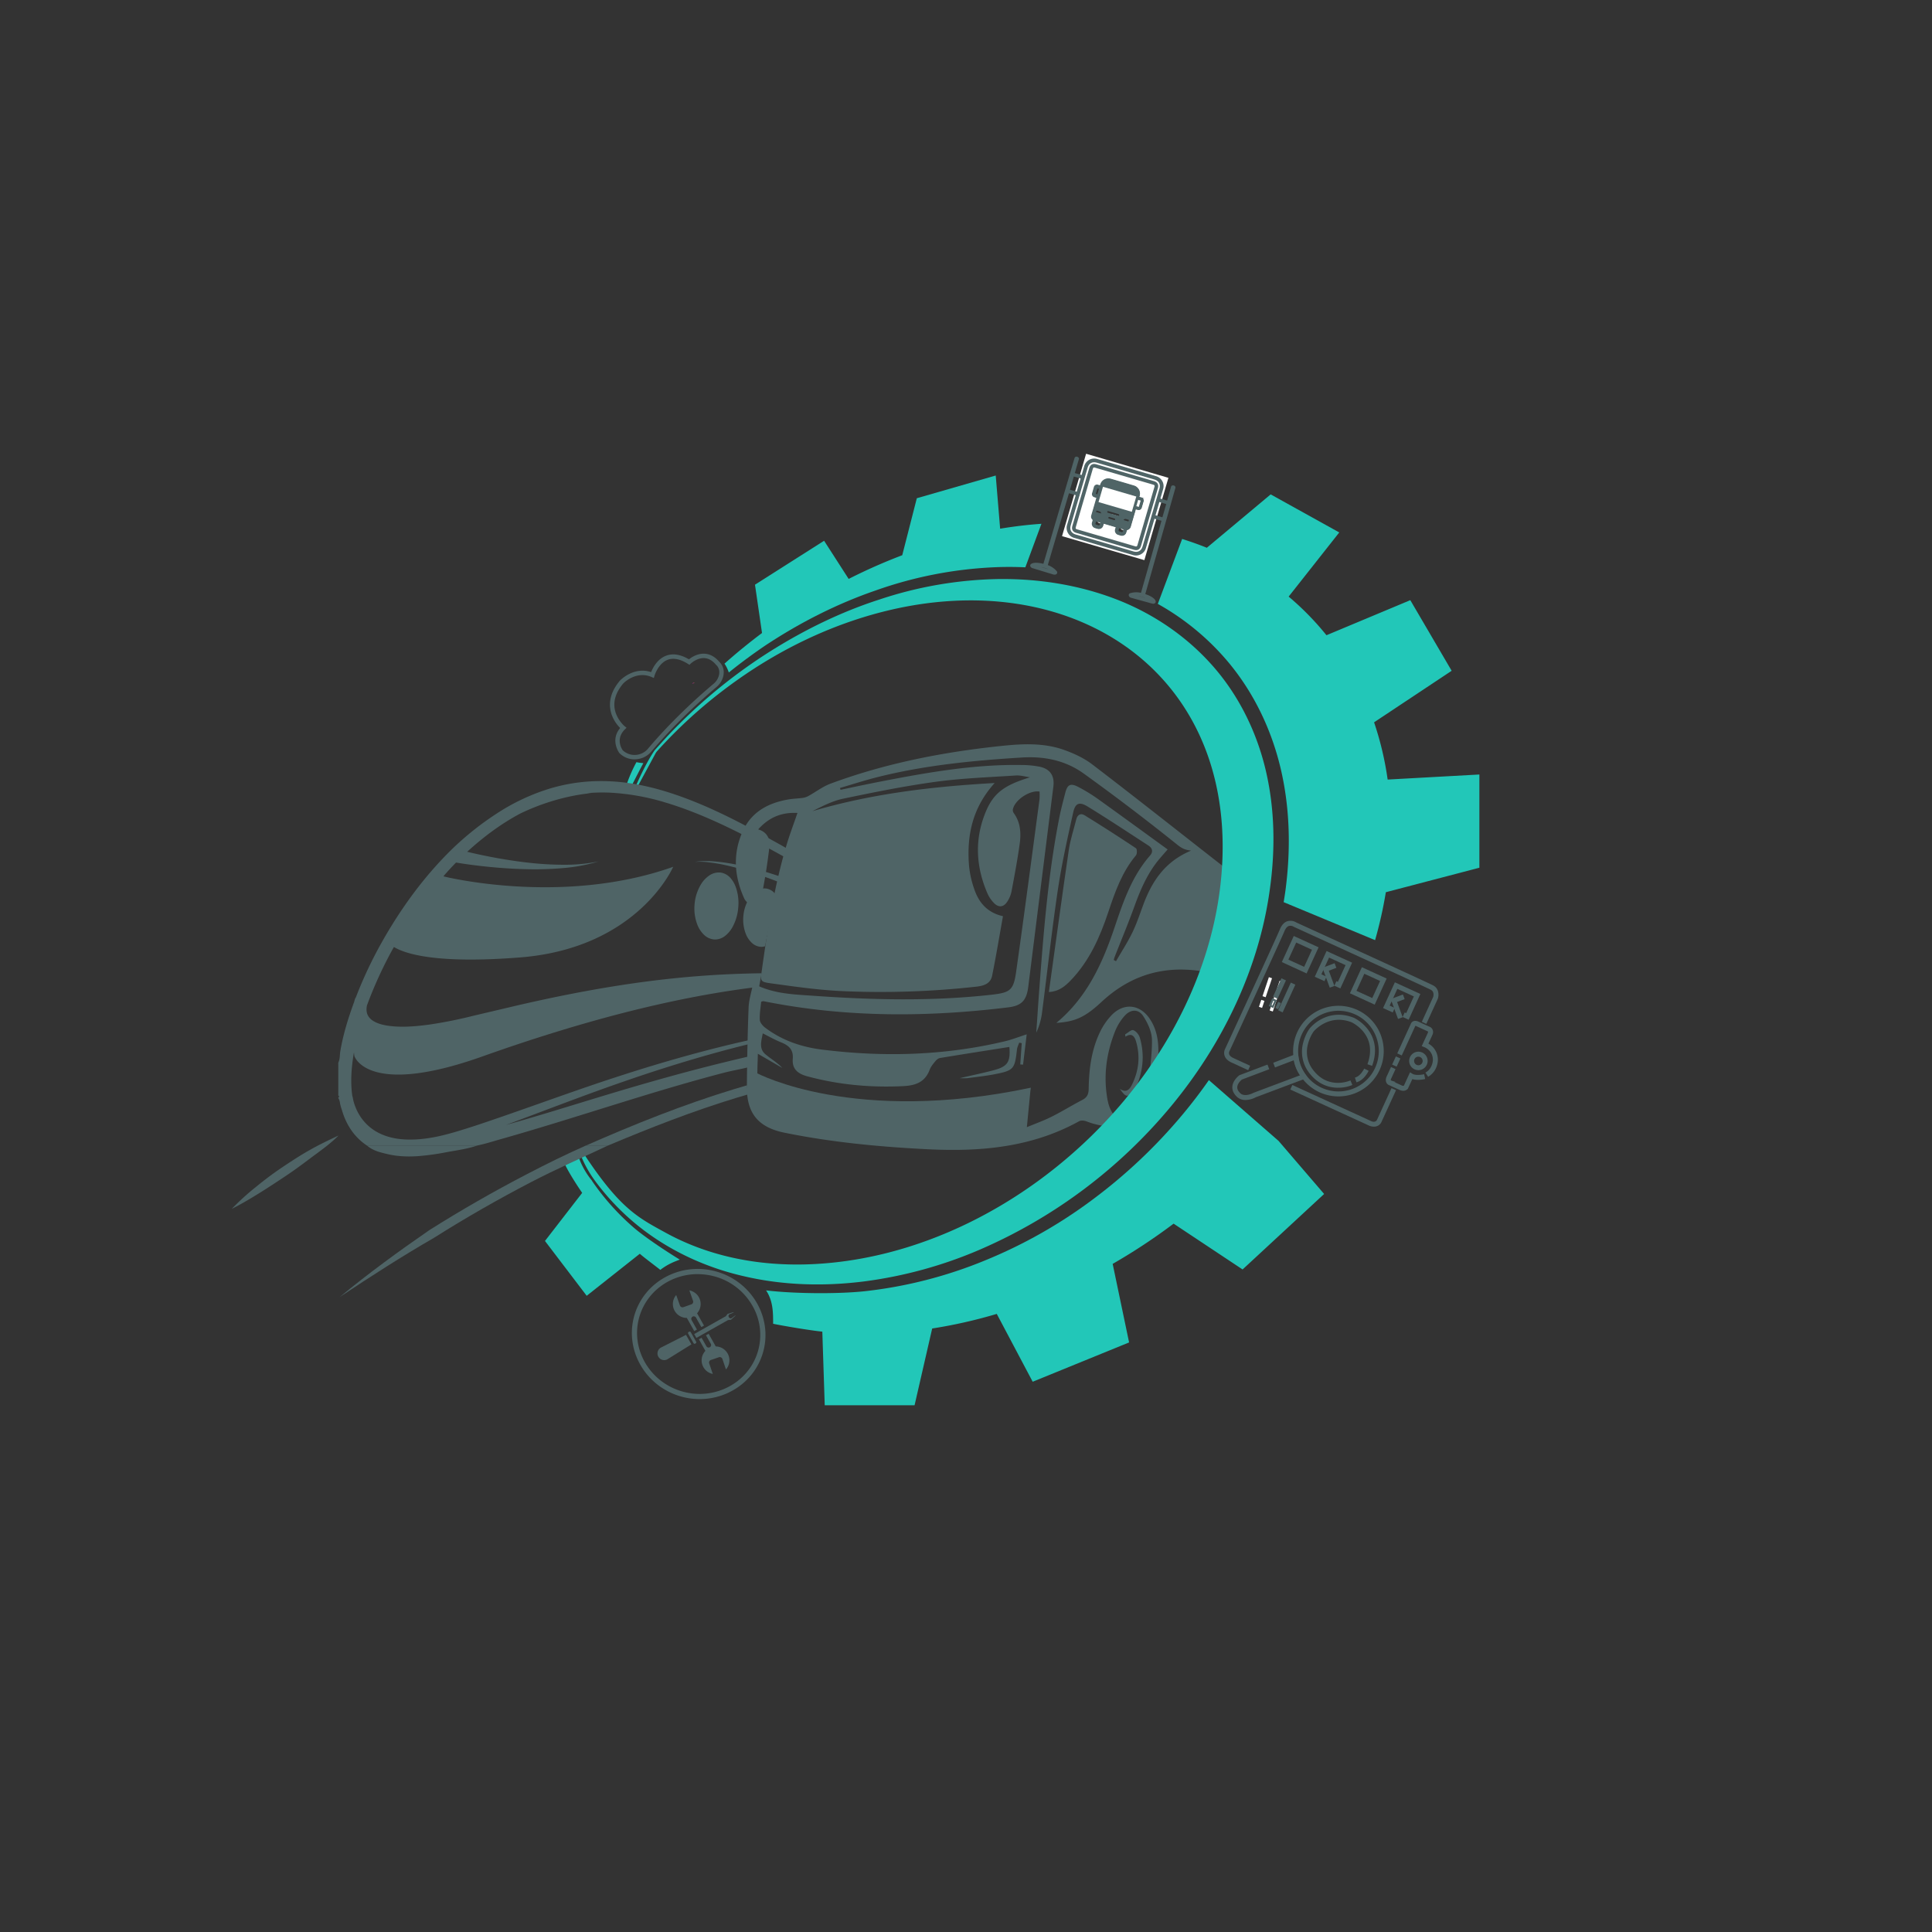 <svg xmlns="http://www.w3.org/2000/svg" xmlns:xlink="http://www.w3.org/1999/xlink" viewBox="0 0 2000 2000"><rect x="0" y="0" width="2000" height="2000" fill="#333333" stroke="none"/><defs><style>.cls-1{isolation:isolate;}.cls-2,.cls-7,.cls-8{fill:#4f6466;}.cls-3{fill:none;}.cls-4{mix-blend-mode:multiply;fill:url(#linear-gradient);}.cls-5{fill:#fff;}.cls-6{fill:#22c7b8;}.cls-7,.cls-8{stroke:#4f6466;stroke-miterlimit:10;}.cls-7{stroke-width:2px;}</style><linearGradient id="linear-gradient" x1="716.45" y1="707.19" x2="719.19" y2="707.19" gradientUnits="userSpaceOnUse"><stop offset="0" stop-color="#ff02ff"/><stop offset="1" stop-color="#ff7a45"/></linearGradient></defs><g class="cls-1"><g id="Layer_1" data-name="Layer 1"><path class="cls-2" d="M1269.53,1014.25c-1.82-1.09-3.68-2.07-5.06-2.72a11.49,11.49,0,0,1-2-1.28,13.25,13.25,0,0,0-5-2.1c-44.1-10.74-83.34-2.42-117,28.87-17.15,15.93-27.29,20.63-46.93,21.86,31.63-26.19,47.71-61.56,60.29-98.91,8.92-26.5,17.87-52.82,36.73-74.36,3.43-3.91,2.33-7.66-1.61-10.24C1168,861.78,1147.28,848,1126.06,835c-8.74-5.36-12.94-3.69-15.11,6.15-5.89,26.62-11.9,53.3-15.9,80.26-6.27,42.12-10.83,84.49-16.32,126.73a69.6,69.6,0,0,1-6,20.86c1-14,1.89-28.1,2.93-42.14,4.52-60.39,9.19-120.77,20.9-180.32,1.7-8.66,4-17.22,6.19-25.76s5.32-10.31,13.24-6.27a170.09,170.09,0,0,1,21.17,13c23.74,17,47.26,34.19,71.58,51.83-3.32,3.82-5.73,6.52-8.08,9.29-12.34,14.54-19.81,31.61-26.22,49.37s-13.79,35.37-20.72,53a24.51,24.51,0,0,0-.77,2.79c.77.42,1.55.83,2.34,1.24,5.64-9.77,11.84-19.28,16.79-29.41,4.45-9.11,7.67-18.84,11.19-28.38,9-24.38,22.19-45.21,49.81-56.72-8-.75-11.5-3.8-15.78-7.23q-46.71-37.43-95.33-72.43c-18.79-13.55-40.43-18.15-64-16.69-50.63,3.12-101,8-150.27,20.47-12.82,3.24-25.43,7.35-38.14,11.06.17.64.34,1.29.51,1.92,14.33-3,28.62-6.09,43-8.86,47.65-9.22,95.41-17.59,144.21-16.83a97.39,97.39,0,0,1,19.15,1.81c10.84,2.35,15.42,9.61,14,20.59q-13,103.68-26,207.35c-1.81,14.24-7.11,19.47-20.75,21.14-83.5,10.23-166.78,10.54-249.67-5.67-1.31-.25-2.62-.57-3.94-.73-.47-.06-1,.27-2.14.63-.54,6.1-1.73,12.49-1.37,18.79.16,2.78,3,6.07,5.45,7.95,17.31,13.09,37.23,20,58.52,22.7,63.79,8,127.24,6.35,190-8.63,6.93-1.64,13.61-4.31,22.31-7.12-1.37,11.35-2.56,21.37-3.77,31.37-1-.06-1.94-.14-2.91-.22.52-7.34,1-14.68,1.54-22-.88-.17-1.76-.35-2.63-.54-.78,2.31-2,4.57-2.29,6.94-2.3,20.54-3.3,21.91-23.56,25.83-9.19,1.77-18.54,2.75-27.83,4a73.28,73.28,0,0,1-7.9,0c12.51-2.9,23.61-5.21,34.55-8.06,15.13-3.93,18.09-8.54,16.87-24.27-23.91,3.77-47.89,7.5-71.82,11.46-1.81.29-3.71,1.94-4.95,3.45-2.2,2.69-4.55,5.51-5.74,8.69-5,13.23-15,16.42-28.11,17-33.49,1.57-66.25-1.46-98.69-10.22-10.39-2.81-15.69-8-14.92-18.1.75-9.63-4.14-13.78-12-17-6.4-2.57-12.44-6-19.07-9.33-1.51,8.1-4.14,15.86,2.77,21.67,5.66,4.76,12.17,8.46,17.49,14.15-8.11-4.72-16.23-9.42-25.35-14.72-.12,6.78-.47,13.51-.51,20.19h0c-.08,10.33.6,20.52,4,30.48,2.92,8.43,10.69,13,18.88,14.89,18.76,4.28,37.62,8.46,56.66,11.12a858.64,858.64,0,0,0,142.69,8.09c9.9-.27,19.74-1.8,29.63-2.36,9.19-.53,15.24-5.72,18.42-13.48,4.51-11,7.8-22.54,12.71-33.91-1.31,13.32-2.6,26.64-4,41,8.34-3.49,17.29-6.68,25.74-10.9,10.76-5.38,21-11.79,31.7-17.33,5-2.59,6.49-6.12,6.57-11.52.28-20.51,2.87-40.71,12-59.35a67.08,67.08,0,0,1,11.83-17c12.48-12.82,28.93-11.22,39.09,3.48,9.72,14.11,10,30.15,8.6,46.41-.28,3.15-.79,6.27-1.38,11,5.27-2.55,9.93-5.25,15.1-7.62-3,3.28-11.05,11.87-18.62,19.1-.17.16-.35.31-.54.46-1.74,1.29-3.16,2.73-4.91,4,1.52-16.65,4.49-33.72,4.33-50.9-.08-8.39-4.32-17.6-9.07-24.86-4.95-7.57-13.06-7.16-19.17-.3a54.42,54.42,0,0,0-9.73,15.52c-8.62,21.49-12.13,43.81-8.77,66.92,1.31,9,3,14.47,7.41,20.38-4.17,3.18-6.1,8.72-11.72,11a77.39,77.39,0,0,1-16.24-4.33c-2.39-1-6-1.49-8.07-.36-49.29,27.3-102.59,31.8-157.48,29-49.59-2.49-98.85-7.17-147.55-17.08-26.95-5.48-39.19-19.9-38.95-47.56.23-27.33.72-54.67,1.78-82,.32-8.09,2.94-16.09,4.69-25,20.21,10.8,40.92,11.3,61.27,12.73,61.83,4.37,123.66,5.93,185.44-1,19.06-2.16,22.81-4.39,25.49-23.34,8.46-59.66,16.28-119.4,24.28-179.1a61.23,61.23,0,0,0,0-7.9c-10.28-1.65-25.88,8.88-27.62,18.63a5.28,5.28,0,0,0,.92,3.64c7,9.58,7.71,20.59,6.2,31.58-2.3,16.68-5.43,33.25-8.56,49.82a29.78,29.78,0,0,1-4.33,10.27c-3.86,6-9.11,6.41-14,1.23a34,34,0,0,1-6.32-9.23c-12.13-27.76-13.77-56-2.23-84.32,8.24-20.25,19.69-28.28,46.08-36.36-4.88-.68-9.84-2.21-14.67-1.89-27.75,1.83-55.66,2.8-83.17,6.56-32,4.38-63.85,10.84-95.55,17.46-11.1,2.31-21.56,7.73-31.89,12.92,61-18,123.33-25.49,188.68-29.14-23.11,25.66-28.86,54.17-26.59,84.76a101.42,101.42,0,0,0,5.45,25c4.7,13.84,13.33,24.38,29.76,28.1-3.72,20.69-7.11,41.2-11.22,61.58-1.68,8.37-8.71,10.53-16.5,11.38A894.89,894.89,0,0,1,871.91,1026c-24.81-1.12-49.54-4.7-74.17-8.1-10.89-1.5-10.64-2.53-9.15-13.12,6.06-43.26,12.81-86.39,25.15-128.4,3.36-11.5,7.65-22.71,11.78-34.82-16.44-.87-29.56,4.56-40.67,17.05,9.64,2.71,12.5,10.21,11.61,18.13-2,17.48-4.81,34.9-8.28,52.14-.69,3.42-5.47,7.77-8.92,8.33-2.57.41-7.41-3.92-8.88-7.21-10.4-23-12-46.7-1.29-70,9.23-20,26.79-29.08,47.71-32.52,4.76-.78,9.61-.87,14.39-1.54a17.2,17.2,0,0,0,5.81-2c7.6-4.2,14.69-9.71,22.72-12.69,56.59-21,115.33-32.51,175.21-38.88,22.56-2.41,45.09-3.76,66.77,4,10.21,3.66,20.54,8.44,29.09,15,42.57,32.5,84.58,65.77,126.8,98.76,2,1.58,4.05,3.14,7.11,5.5l22.21,16.78C1288.65,926.94,1287.76,978.58,1269.53,1014.25Z"/><path class="cls-2" d="M1265.19,1006.27c0-30.65,0-59.56-.09-88.46a6.6,6.6,0,0,0-2.08-4.71c-9.34-7-32.32-6.43-41.91,1.4-20.25,16.53-29.59,39.8-39.32,63.72C1210.84,984.26,1238.8,990.31,1265.19,1006.27Z"/><path class="cls-2" d="M1022.8,969.71l-1.4-.33a46.14,46.14,0,0,0-2.13,5.89c-4,18.29-14.67,28.93-33.77,31.24-9.92,1.19-19.64,4-29.45,6.12a288.2,288.2,0,0,0,48.8-3.75c4.62-.78,10.74-5.38,12.2-9.61C1020.3,989.88,1021,979.61,1022.8,969.71Z"/><path class="cls-2" d="M1085.79,1026.93c6.9-49.54,13.48-98.31,20.62-147,1.58-10.79,5.14-21.28,7.78-31.91,1.19-4.78,4.7-6.44,8.46-4.12q27,16.64,53.31,34.2c1.2.79,1.29,5.83,0,7.33-14.49,17.25-21.7,37.89-28.67,58.79-8.6,25.8-19.52,50.46-38.72,70.48C1102.62,1020.92,1096.12,1026.42,1085.79,1026.93Z"/><path class="cls-2" d="M1164.78,1070.77c2.83-1.61,6.25-5.06,8.34-4.38,2.87.93,5.89,4.64,6.81,7.76,5.44,18.48,3.26,36.55-5,53.74-1.42,2.93-5.22,6.23-8.12,6.42-2.49.17-5.25-3.87-7.61-7.17,6.56,4.58,10.11.76,12.47-4,7.21-14.41,8.94-29.58,4.34-45.13-1.46-4.91-4.15-9.23-11-4.82Z"/><path class="cls-2" d="M1265.19,1006.27c-26.39-16-54.35-22-83.4-28,9.73-23.92,19.07-47.19,39.32-63.72,9.59-7.83,32.57-8.36,41.91-1.4a6.6,6.6,0,0,1,2.08,4.71C1265.22,946.71,1265.19,975.62,1265.19,1006.27Z"/><path class="cls-2" d="M1022.8,969.71c-1.76,9.9-2.5,20.17-5.75,29.56-1.46,4.23-7.58,8.83-12.2,9.61a288.2,288.2,0,0,1-48.8,3.75c9.81-2.09,19.53-4.93,29.45-6.12,19.1-2.31,29.77-13,33.77-31.24a46.14,46.14,0,0,1,2.13-5.89Z"/><path class="cls-2" d="M784.08,1111.15s100.34,53.55,283,14.84l-12.6,42.43-26.25,13.52-132.45-4.17L829,1167l-40-11.34-10.74-29.23Z"/><path class="cls-3" d="M974.67,1273.45l1-165.8C975.71,1162.92,975.61,1218.19,974.67,1273.45Z"/><path class="cls-4" d="M719.19,707a10.72,10.72,0,0,1-2.74.45A4.22,4.22,0,0,1,719.19,707Z"/><rect class="cls-5" x="1304.93" y="1029.47" width="32.38" height="3.43" transform="translate(-76.94 1955.39) rotate(-71.44)"/><rect class="cls-5" x="1301.5" y="1020.22" width="20.73" height="3.43" transform="translate(-74.47 1940.31) rotate(-71.44)"/><rect class="cls-5" x="1302.25" y="1037.46" width="7.66" height="3.43" transform="translate(-94.76 1946.58) rotate(-71.44)"/><path class="cls-3" d="M1663.32,370.59h-6V355.11h6Z"/><path class="cls-3" d="M1669.78,411.23v-5.92a85.39,85.39,0,0,1,9.87.09c2.78.32,4.28,2.6,4.66,5.83Z"/><path class="cls-6" d="M658.83,789a58.6,58.6,0,0,0,7.17,1c-6,11.22-12.54,24.19-12.54,24.19h-5.94l1.81-3.89A146.4,146.4,0,0,1,658.83,789Z"/><path class="cls-6" d="M1078.08,542.23l-16.65,45.06q-14.45-.69-28.88-.19a422.62,422.62,0,0,0-125.65,24c-40.4,13.85-78.66,33.36-114.16,56.79Q773,681.22,754.47,696.15A37.43,37.43,0,0,0,750,687q18.69-16.6,38.84-31.72l-7.28-50,71.55-45.49,25.42,39.51A568.18,568.18,0,0,1,934,574.77l15.09-59,81.68-23.52,4.57,55.06Q1057,543.7,1078.08,542.23Z"/><path class="cls-6" d="M655.62,1270.45c11.44,10,35.08,25.64,48.09,33.48-3.36,1.42-11.59,3.94-20.14,10.65-4.23-3.42-17.23-13.07-21.23-16.7l-55,43.52-43.18-56.77,38.51-49.78s-12.82-18.5-18.2-30.25l14.43-7.09A80.74,80.74,0,0,0,612.64,1222c.2.33.38.66.58,1A251.83,251.83,0,0,0,655.62,1270.45Z"/><path class="cls-6" d="M1370.73,1236l-84.41,78.14-71.41-47.42a608.55,608.55,0,0,1-63.08,41.64l17,81.32-99.8,40.7-37.18-70.24A507.37,507.37,0,0,1,965,1375.25l-18.24,79.48h-93l-2.49-76.21c-12.94-1.36-38.72-5.65-50.93-8.16,0-11.58,0-23.57-7.29-34.56,28.63,3.45,74.06,3.91,102.68.81a459.18,459.18,0,0,0,123.86-31.78,503.8,503.8,0,0,0,111.43-63,544.86,544.86,0,0,0,93.13-88q14.38-17.22,27.28-35.7l72.11,62.9Z"/><path class="cls-6" d="M1531.45,801.76v96.51l-96.83,25.35a441.33,441.33,0,0,1-11.13,49.61l-94.66-39.32q.95-5.56,1.74-11.15c5.74-42.64,5-86.55-5.21-128.78s-30.16-82.25-59.19-114.71a261.59,261.59,0,0,0-67.6-54.12l25.17-67.22q13,4.07,25.58,9.11l66.08-55.25,71,39.4L1334,617.59a289.91,289.91,0,0,1,39.15,40l86.79-36.3,42.81,73.1-80.31,53.34A325,325,0,0,1,1436.49,807Z"/><path class="cls-6" d="M658.38,1267.18c32.4,26.61,71.22,44.78,111.86,54,40.64,9.51,83,10.56,124.33,5.33a448.12,448.12,0,0,0,120.25-33.11,530.67,530.67,0,0,0,198-148.88c52.93-64.09,90.54-141.75,101.72-223.93,5.76-40.93,5.21-82.94-4.21-123s-28-77.81-55.18-108.55S1193,634.67,1154.5,620s-80.16-21.15-121.66-20.57a411.62,411.62,0,0,0-122.7,21.27c-39.78,12.83-77.65,31.42-113.1,53.75a544.67,544.67,0,0,0-97.77,79c-7.29,7.29-14.14,15-21,22.6a10.42,10.42,0,0,0-.82,1c-9.64,14.11-18.91,36-19,36l2,.43c.07-.08,15.48-28.63,18.21-33.65a10.83,10.83,0,0,1,.91-1.4h0c.24-.32.5-.63.77-.93a499.37,499.37,0,0,1,70.84-64.76q5.63-4.24,11.37-8.32h0l.22-.15c45.27-32.17,96.52-57.06,151.06-70.95,192.93-49.14,360.38,58.69,351.52,258.08-9.5,213.67-212,407.42-424.33,417.25-58.36,2.7-109.68-9.4-151.57-32.34-28.49-15.62-47.23-24.62-84.45-81l-3.45,1.41a119.36,119.36,0,0,0,13.72,24.69A250.7,250.7,0,0,0,658.38,1267.18Z"/><path class="cls-2" d="M400.62,1194.61c10.54,2.57,21.21,2.91,31.57,2.26a260,260,0,0,0,30.28-4.16c10.65-2,21.19-3.26,31.66-6.91H379.78C386.21,1191.28,393.39,1192.85,400.62,1194.61Z"/><path class="cls-2" d="M545.38,1215.53q-51.57,26.79-100.75,57.78c-31.93,22-63.16,44.83-93,69.41,32.17-21.44,64.63-42.31,98-61.55,32.52-20.58,65.92-39.61,100-57.38,26.16-13.61,52.78-25.2,79.8-38H606.68C586,1194.93,565.55,1205,545.38,1215.53Z"/><path class="cls-2" d="M320.6,1190.53c-9.86,5.53-19.1,11.62-28.48,17.9s-18.3,13-27.06,20.18a260.27,260.27,0,0,0-25.14,22.82c10.19-5.16,19.9-10.94,29.45-16.9s18.92-12.16,28.24-18.41,17.92-12.78,26.92-19.53c8.91-6.59,18.31-13.36,25.62-20.79v-.17C341,1179.89,330.3,1185,320.6,1190.53Z"/><path class="cls-2" d="M815.74,879s-.89,3.28-2.36,8.86q-8.62-4.82-17.29-9.52c-34.78-18.78-70.31-36.57-107.76-47.74a239.88,239.88,0,0,0-57.12-10.05,176.38,176.38,0,0,0-23.67.57c2.1,0,3.83,0,5.15,0,0,0-33.7,1.59-74,21-19.9,10.56-38.31,24.31-55.05,39.63,8.08,2,16.28,3.72,24.47,5.32,12.23,2.34,24.55,4.31,36.93,5.75a337.53,337.53,0,0,0,37.34,2.37,176.89,176.89,0,0,0,37.32-3.45,179,179,0,0,1-37.17,6.93,338.6,338.6,0,0,1-38,1.1c-12.68-.28-25.34-1.12-38-2.36-11.52-1.15-22.91-2.58-34.44-4.5q-6,6.1-11.64,12.52c-.46.59-.93,1.18-1.38,1.78,0,0,122.67,31,237.8-9.88-.56,1.29-37,84.07-158.14,93.77-87.91,7-119.9-4-130.92-10.79-.32.57-.67,1.13-1,1.7a426.68,426.68,0,0,0-26.82,58.47,18,18,0,0,0-.5,5.92,12.59,12.59,0,0,0,2.84,7c3.32,4.11,9.88,6.74,16.81,8,14.14,2.55,29.73,1.32,44.9-.7a461.34,461.34,0,0,0,45.66-9.1l45.91-10.82c61.42-14.2,123.64-25.36,186.63-30.27,21.88-1.74,44.32-2.69,66.19-3l-2.6,14c-69.25,8.3-161.32,27.61-286.67,72.19-119.24,42.41-132.32-.53-132.32-.53s-.21-1.43-.4-3.76c-.1.51-.2,1-.29,1.5-2.45,14.72-3.51,29.88-1.36,44.14l.22,0a46.08,46.08,0,0,0,2,8.36,56.52,56.52,0,0,0,3.57,8.27,50.52,50.52,0,0,0,11,14c8.91,8,20.86,12.31,33.39,13.55s25.64-.11,38.45-2.84,25.66-6.92,38.41-11c51.07-16.93,101.71-36.22,153.24-52.72,41.48-13.39,87.08-26.33,129.66-35.75l-.43,4.18c-41.73,10.21-86.54,23.92-127.13,38-41.42,14.22-82.19,30.21-123.38,45.43,35.94-10,71.58-21.36,107.51-32.17,38.06-11.47,76.23-22.26,114.91-31.8,8.37-2.06,20.86-5.08,29.27-7L773.92,1105c-7.65,1.9-17.07,3.54-24.7,5.55-76.69,20-151.59,46.2-228.34,68-8.87,2.47-17.79,5.42-26.74,7.25H379.78a54.27,54.27,0,0,1-8.28-6.62c-8.17-7.76-13.84-18-17-28.27-.68-2.3-1.57-4.59-2.08-6.89-.68-2.24-.4-4.56-2.23-7.25v0c0-.89,1.83-1.76,0-2.63v-34c1.83-3.81,1.46-7.59,2-11.33,2.94-17.81,8.36-35.09,14.5-51.84a28.48,28.48,0,0,1,1.25-4l.23.1c.36-1,.7-1.9,1.07-2.83a435.65,435.65,0,0,1,25.91-54.66c19.76-35.09,43.57-68,72.6-96.38a308.12,308.12,0,0,1,47.6-37.77,215,215,0,0,1,55.51-25.62,184.82,184.82,0,0,1,60.87-7c20.47.93,40.52,5.23,59.79,11.26,38.61,12.21,74.21,30.87,108.94,50.32Q808.14,874.6,815.74,879Z"/><path class="cls-2" d="M773.75,1057.4l.17,0h0Z"/><path class="cls-2" d="M781.88,899.5c8.9,2.4,17.7,5.13,26.41,8.11-.47,1.86-1,3.78-1.45,5.75-8.66-3.42-17.42-6.61-26.27-9.5a285.74,285.74,0,0,0-30.27-8.42c-5.12-1.1-10.29-2-15.49-2.6a70.08,70.08,0,0,0-15.72-.56c10.45-1.8,21.19-.7,31.64.74A288,288,0,0,1,781.88,899.5Z"/><path class="cls-2" d="M722.23,958.08a29.12,29.12,0,0,0,6.44,9.52,17.26,17.26,0,0,0,10.86,4.95,17,17,0,0,0,11.19-3.79A29.89,29.89,0,0,0,758,960.2a49.71,49.71,0,0,0,6.22-20.68,49,49,0,0,0-2.6-21.35,28.88,28.88,0,0,0-5.66-9.52,16.69,16.69,0,0,0-10.37-5.42,17.62,17.62,0,0,0-11.62,3.27,29.59,29.59,0,0,0-8,8.43,47.15,47.15,0,0,0-6.94,21.2A46.37,46.37,0,0,0,722.23,958.08Z"/><path class="cls-2" d="M803.56,926.78h0c-4.11,17.06-8.43,36.15-11.51,52.78a13.3,13.3,0,0,1-4.46.6,15,15,0,0,1-9.84-4.67,25.09,25.09,0,0,1-5.48-8.22,40.35,40.35,0,0,1-2.75-18.87,40.9,40.9,0,0,1,5.93-18.22,25.63,25.63,0,0,1,6.81-7.29,15.35,15.35,0,0,1,10.57-3.14,14.52,14.52,0,0,1,9.22,5.13A22.73,22.73,0,0,1,803.56,926.78Z"/><path class="cls-2" d="M779.78,1131.29q-8.47,2.42-16.89,5c-45.39,13.79-89.93,31.25-133.42,49.53H606.68c49.82-21.93,101.09-42.51,153.51-58.42q6.57-2,13.15-3.91l.41,6.37Z"/><path class="cls-5" d="M1155.89,528l5,1.48c1,.29,1.41,1,1.18,1.79a1.43,1.43,0,0,1-2,.86l-10.12-3c-1-.29-1.42-1-1.18-1.79a1.41,1.41,0,0,1,2-.86C1152.46,526.93,1154.17,527.45,1155.89,528Z"/><path class="cls-5" d="M1137.28,536.93l5.29,1.56c-.28.94-.5,1.85-.82,2.73a1.25,1.25,0,0,1-1.52.85,24,24,0,0,1-2.89-.85,1.27,1.27,0,0,1-.85-1.59C1136.7,538.74,1137,537.87,1137.28,536.93Z"/><path class="cls-5" d="M1161.18,544l5.29,1.56c-.27.93-.49,1.85-.82,2.73a1.26,1.26,0,0,1-1.6.83,27.43,27.43,0,0,1-2.81-.83,1.27,1.27,0,0,1-.85-1.59C1160.6,545.8,1160.9,544.93,1161.18,544Z"/><path class="cls-5" d="M1153.45,535.89c-.86-.25-1.73-.49-2.58-.76a1.38,1.38,0,1,1,.8-2.64c1.72.49,3.44,1,5.15,1.52a1.36,1.36,0,0,1,1,1.74,1.39,1.39,0,0,1-1.8.9C1155.15,536.42,1154.3,536.15,1153.45,535.89Z"/><path class="cls-5" d="M1137,528.1l.74-2.51a41.07,41.07,0,0,1,4.17,1.27c1.14.49,1.49,1.64,1.25,3.06Z"/><path class="cls-5" d="M1165.34,536.45a2.74,2.74,0,0,1,3.56-1.76c1.1.31,2.2.64,3.34,1l-.76,2.59Z"/><path class="cls-5" d="M1124.32,469.73l85.22,24.9-24.9,85.22L1099.42,555ZM1166,485l-30.24-8.84a9.68,9.68,0,0,0-12.44,6.83q-8.85,30.22-17.67,60.47a9.68,9.68,0,0,0,6.83,12.44q30.23,8.85,60.46,17.67a9.69,9.69,0,0,0,12.45-6.83q8.83-30.22,17.66-60.47a10.79,10.79,0,0,0,.45-2.45,9.63,9.63,0,0,0-7.11-9.94Q1181.23,489.41,1166,485Z"/><path class="cls-7" d="M1166,485q15.2,4.44,30.39,8.88a9.63,9.63,0,0,1,7.11,9.94,10.79,10.79,0,0,1-.45,2.45q-8.82,30.24-17.66,60.47a9.69,9.69,0,0,1-12.45,6.83q-30.23-8.82-60.46-17.67a9.68,9.68,0,0,1-6.83-12.44q8.82-30.24,17.67-60.47a9.68,9.68,0,0,1,12.44-6.83Zm-22.54,77.07,30.07,8.79c4.38,1.28,8-.68,9.25-5.05l17.57-60.14c1.28-4.38-.68-7.95-5.08-9.24l-60-17.54c-4.45-1.3-8,.64-9.31,5.08L1108.39,544c-1.3,4.43.66,8,5.11,9.29Z"/><path class="cls-5" d="M1143.48,562.05l-30-8.76c-4.45-1.3-6.41-4.86-5.11-9.29L1125.93,484c1.3-4.44,4.86-6.38,9.31-5.08l60,17.54c4.4,1.29,6.36,4.86,5.08,9.24l-17.57,60.14c-1.28,4.37-4.87,6.33-9.25,5.05Zm.71-2.67,30.06,8.78c3,.88,5-.22,5.9-3.19l17.55-60.05c.86-2.95-.25-5-3.17-5.84l-60.12-17.57c-2.92-.85-5,.27-5.82,3.22q-8.77,30-17.54,60c-.87,3,.25,5,3.25,5.87Z"/><path class="cls-7" d="M1144.19,559.38l-29.89-8.74c-3-.88-4.12-2.9-3.25-5.87q8.76-30,17.54-60c.86-3,2.9-4.07,5.82-3.22l60.12,17.57c2.92.85,4,2.89,3.17,5.84L1180.15,565c-.86,3-2.9,4.07-5.9,3.19Zm.86-2.64,30,8.77c1.52.44,2,.16,2.47-1.36l17.52-60c.45-1.52.17-2-1.35-2.47l-60-17.52c-1.53-.45-2-.17-2.47,1.35q-8.76,30-17.53,60c-.44,1.53-.17,2,1.36,2.47Z"/><path class="cls-5" d="M1145.05,556.74l-30-8.76c-1.53-.44-1.8-.94-1.36-2.47q8.77-30,17.53-60c.44-1.52.94-1.8,2.47-1.35l60,17.52c1.52.45,1.8,1,1.35,2.47l-17.52,60c-.45,1.52-1,1.8-2.47,1.36Zm30.42-30c.91.26,1.71.51,2.51.73a2.78,2.78,0,0,0,3.63-2q.93-3.1,1.82-6.23a2.8,2.8,0,0,0-2-3.75l-2.43-.71c.17-.55.3-1,.42-1.43a8.24,8.24,0,0,0-5.54-10.14q-12.1-3.61-24.25-7.09a8.18,8.18,0,0,0-9.56,4.37c-.39.82-.66,1.7-1,2.62l-2.4-.7a2.78,2.78,0,0,0-3.65,2q-1,3.19-1.87,6.4a2.76,2.76,0,0,0,2,3.57c.82.26,1.64.49,2.53.75l-.29,1c-1.68,5.76-3.35,11.52-5,17.28-.4,1.35-.48,2.77.51,3.76s.8,2,.39,3.07c-.12.32-.2.66-.29,1a4.16,4.16,0,0,0,2.78,5.07c.83.27,1.66.5,2.49.74a4.19,4.19,0,0,0,5.45-3l.69-2.37,13.29,3.89c-.26.89-.52,1.74-.76,2.59a4.16,4.16,0,0,0,2.85,5.18c.85.27,1.71.52,2.57.75a4.16,4.16,0,0,0,5.23-2.89c.24-.77.43-1.56.7-2.32a.88.88,0,0,1,.53-.52,4.35,4.35,0,0,0,3.47-3.34q2.29-7.95,4.63-15.87Z"/><path class="cls-8" d="M1175.47,526.69l-.68,2.33q-2.32,7.93-4.63,15.87a4.35,4.35,0,0,1-3.47,3.34.88.88,0,0,0-.53.52c-.27.76-.46,1.55-.7,2.32a4.16,4.16,0,0,1-5.23,2.89c-.86-.23-1.72-.48-2.57-.75a4.16,4.16,0,0,1-2.85-5.18c.24-.85.5-1.7.76-2.59l-13.29-3.89-.69,2.37a4.19,4.19,0,0,1-5.45,3c-.83-.24-1.66-.47-2.49-.74a4.16,4.16,0,0,1-2.78-5.07c.09-.33.17-.67.29-1,.41-1.1.65-2-.39-3.07s-.91-2.41-.51-3.76c1.7-5.76,3.37-11.52,5-17.28l.29-1c-.89-.26-1.71-.49-2.53-.75a2.76,2.76,0,0,1-2-3.57q.92-3.21,1.87-6.4a2.78,2.78,0,0,1,3.65-2l2.4.7c.35-.92.62-1.8,1-2.62a8.18,8.18,0,0,1,9.56-4.37q12.15,3.48,24.25,7.09a8.24,8.24,0,0,1,5.54,10.14c-.12.44-.25.88-.42,1.43l2.43.71a2.8,2.8,0,0,1,2,3.75q-.89,3.12-1.82,6.23a2.78,2.78,0,0,1-3.63,2C1177.18,527.2,1176.38,527,1175.47,526.69Zm.81-12.69-34.48-10.08-4.62,15.83,34.47,10.07Zm-23.38,16.19c-1.71-.5-3.43-1-5.15-1.5a1.41,1.41,0,0,0-2,.86c-.23.81.21,1.5,1.19,1.79l10.13,3a1.42,1.42,0,0,0,2-.87c.23-.8-.21-1.49-1.19-1.78C1156.23,531.15,1154.56,530.67,1152.9,530.19Zm-18.59,9c-.27.94-.56,1.81-.77,2.7a1.27,1.27,0,0,0,.85,1.59,26.51,26.51,0,0,0,2.89.84,1.25,1.25,0,0,0,1.52-.85c.32-.88.54-1.8.81-2.73Zm23.93,7c-.28.94-.57,1.81-.78,2.7a1.27,1.27,0,0,0,.85,1.59,28.13,28.13,0,0,0,2.81.82,1.27,1.27,0,0,0,1.6-.83c.32-.88.54-1.8.81-2.73Zm-7.76-8.08c.86.25,1.71.52,2.58.75a1.38,1.38,0,1,0,.79-2.64q-2.56-.78-5.15-1.5a1.38,1.38,0,1,0-.79,2.64C1148.76,537.65,1149.62,537.88,1150.48,538.13Zm-14.16-25.79,1.92-6.57-2.53-.74-1.92,6.57Zm44.5,5.87-2.59-.76-1.9,6.53,2.58.75ZM1134,530.39l6.17,1.8c.24-1.42-.12-2.57-1.26-3.05a38.14,38.14,0,0,0-4.18-1.26Zm28.36,8.27,6.14,1.79.76-2.59c-1.15-.34-2.25-.67-3.35-1A2.75,2.75,0,0,0,1162.38,538.66Z"/><path class="cls-5" d="M1176.28,514l-4.63,15.82-34.47-10.07,4.62-15.83Z"/><path class="cls-5" d="M1180.82,518.21l-1.91,6.52-2.58-.75,1.9-6.53Z"/><path class="cls-2" d="M1195.36,622.43c-1.25-3.41-8-5.86-11-6.79l31.55-110.89c.13-.46-.33-1-1-1.21h0c-.7-.2-1.38,0-1.51.48L1209,519.43l-10.21-3-.49,1.68,10.22,3-4.45,15.67-10.33-3-.49,1.67,10.34,3-21.75,76.46a20.36,20.36,0,0,0-11.39.1,1.14,1.14,0,0,0-.94,1.43,2.46,2.46,0,0,0,1.74,1.44l0,0,21.71,5.94a2.47,2.47,0,0,0,1.9-.15A1,1,0,0,0,1195.36,622.43Zm-22.62-5.94a17,17,0,0,1,8.64.12l.76.25a2.33,2.33,0,0,0,.55.11c2.37.64,8.24,2.67,9.85,4.95Z"/><path class="cls-2" d="M1193.82,625a4.2,4.2,0,0,1-1.09-.15l-21.71-6a3.46,3.46,0,0,1-2.48-2.14,2.13,2.13,0,0,1,1.6-2.67,21.49,21.49,0,0,1,11-.36l21.22-74.56-10.35-3,1-3.59,10.32,3,3.91-13.74-10.23-3,1-3.6,10.2,3,4.11-14.45a1.68,1.68,0,0,1,.82-1,2.54,2.54,0,0,1,1.93-.16,2.13,2.13,0,0,1,1.73,2.44L1185.6,615c3.81,1.27,9.44,3.69,10.69,7.09h0a2,2,0,0,1-.89,2.48A3,3,0,0,1,1193.82,625Zm-.71-4a3.92,3.92,0,0,1,.25.32l1.05,1.49.95-.4-.94.34A4.7,4.7,0,0,0,1193.11,621Zm-14.42-3.93,7,1.92a33.44,33.44,0,0,0-3.18-1,3.33,3.33,0,0,1-.71-.16l-.71-.23A14.47,14.47,0,0,0,1178.69,617.09Zm3.87-1.15.18,0,.22,0,.25.07,31.69-111.42a1.06,1.06,0,0,0-.29-.15.84.84,0,0,0-.33,0Zm-10.27-.36c-.45.09-.85.19-1.2.29Zm42-111.29Z"/><path class="cls-2" d="M1067.6,586a2.48,2.48,0,0,0,1.52,1.14l21.53,6.57,0,0a2.46,2.46,0,0,0,2.24-.3,1.13,1.13,0,0,0,0-1.7,20.41,20.41,0,0,0-9.58-6.17l22.46-76.26,10.36,3,.48-1.68-10.35-3,4.6-15.62,10.24,2.94.48-1.68-10.22-2.93,4.52-15.38c.14-.46-.32-1-1-1.21h0c-.7-.2-1.38,0-1.51.47l-32.57,110.6c-3-.81-10-2.35-12.91-.14A1,1,0,0,0,1067.6,586Zm2.94-.26c2.58-1.06,8.62.36,11,1.08a1.71,1.71,0,0,0,.52.2l.78.2a16.9,16.9,0,0,1,7.36,4.52Z"/><path class="cls-2" d="M1091.61,594.9a4.49,4.49,0,0,1-1.18-.17l-21.6-6.59a3.48,3.48,0,0,1-2.12-1.65h0a2,2,0,0,1,.57-2.57c2.87-2.21,8.92-1.24,12.83-.28L1112.41,474a2.12,2.12,0,0,1,2.75-1.15,2.54,2.54,0,0,1,1.56,1.17,1.68,1.68,0,0,1,.15,1.29l-4.24,14.4,10.22,2.93-1,3.61-10.24-2.94-4,13.7,10.34,3-1,3.6-10.36-3-21.9,74.36a21.57,21.57,0,0,1,9.09,6.17,2.14,2.14,0,0,1-.07,3.12A3.12,3.12,0,0,1,1091.61,594.9Zm-.55-3.64.83.85C1091.65,591.85,1091.37,591.56,1091.06,591.26ZM1077.87,587l7,2.12a13.77,13.77,0,0,0-2.29-.87c-.24-.07-.48-.14-.73-.19a2.94,2.94,0,0,1-.68-.25C1080.21,587.52,1079.07,587.22,1077.87,587Zm3.68-1.15.25.08.2.08.16.07,32.74-111.17a.7.7,0,0,0-.29-.15.87.87,0,0,0-.34,0Zm-13.83.14-.12.07.13-.07Zm2.82-1.25a4.52,4.52,0,0,0-2,.79l-.2.12,1.86-.77A3.35,3.35,0,0,1,1070.54,584.72Zm44.42-110h0Z"/><path class="cls-2" d="M1337,1127.32l1.3-2.85,81.34,37.26c.68.24,5.14,1.66,6.86-2.46l0,0,14.45-31.54,2.85,1.3-14.44,31.52c-2.39,5.67-8.16,5.19-10.9,4.14l-.09,0Z"/><path class="cls-2" d="M1422.16,1166.29a11.7,11.7,0,0,1-4-.71l-.12,0-82.34-37.72,2.14-4.67,82.25,37.68c.62.22,4.16,1.31,5.51-1.94l14.91-32.53,4.66,2.14-14.85,32.42A8.35,8.35,0,0,1,1422.16,1166.29Zm-83.82-39.47,80.55,36.9c.26.1,7,2.58,9.59-3.61l14-30.64-1-.47-14,30.63c-1.6,3.84-5.38,4-8.13,3l-80.51-36.88Z"/><path class="cls-2" d="M1403.85,1116.17c5.17-1.7,8.73-8.57,8.76-8.64l2.8,1.42c-.17.33-4.17,8.09-10.58,10.2Z"/><path class="cls-2" d="M1404.19,1120.41l-1.6-4.88,1-.31c4.68-1.54,8-7.88,8.19-8.15l.45-.87,4.57,2.31-.45.89c-.18.35-4.37,8.47-11.16,10.7Zm.91-3.65.35,1.08c4.36-1.9,7.44-6.52,8.58-8.47l-1-.51C1411.9,1110.74,1409,1115,1405.1,1116.76Z"/><path class="cls-2" d="M1328.25,995.44l11.55-25.21,23.83,10.92-11.55,25.2Zm13.09-21.06-8.94,19.51,18.14,8.31,8.94-19.51Z"/><path class="cls-2" d="M1352.58,1007.68l-25.65-11.75,12.38-27L1365,980.65Zm-23-12.74,22,10.09,10.72-23.39-22-10.08Zm21.45,8.59-20-9.15,9.77-21.32,20,9.14Zm-17.3-10.13,16.32,7.47,8.1-17.69-16.32-7.47Z"/><path class="cls-2" d="M1268.91,1086.78l0-.06c.5-1.09,52.27-113,57-124.43,1.76-4.25,4.24-6.86,7.36-7.79a10.63,10.63,0,0,1,8.27,1.35c6.92,3.15,135.86,62,141.72,65.17,5.59,3,5.27,9.41,4.31,12.36l-.06.17-11.47,25-2.85-1.31,11.42-24.93c.22-.74,1.61-6.15-2.84-8.56-5.8-3.14-140.28-64.51-141.64-65.13l-.24-.13a7.54,7.54,0,0,0-5.75-1c-2.17.65-4,2.66-5.34,6-4.77,11.48-56.56,123.45-57.09,124.58a5.1,5.1,0,0,0-.09,3.7c.63,1.72,2.24,3.19,4.79,4.36l16.48,7.55-1.3,2.85-16.48-7.55c-3.38-1.55-5.55-3.64-6.46-6.21A8.32,8.32,0,0,1,1268.91,1086.78Z"/><path class="cls-2" d="M1292.13,1107.85l-17.39-8c-3.63-1.66-6-4-7-6.79a9.28,9.28,0,0,1,.24-6.73h0l0,0c.53-1.14,52.26-113,57-124.42,1.89-4.53,4.58-7.34,8-8.35a11.65,11.65,0,0,1,9,1.41c3.49,1.6,135.79,62,141.73,65.18,6.17,3.34,5.83,10.32,4.78,13.54l-.08.23-11.91,26-4.66-2.14,11.8-25.77c.29-1,1.25-5.37-2.37-7.33-4.49-2.43-91-42-141.42-65l-.48-.24a6.61,6.61,0,0,0-5-.92c-1.87.57-3.45,2.38-4.7,5.4-4.52,10.86-51.59,112.69-56.94,124.27l-.17.35a4.15,4.15,0,0,0-.06,2.93c.53,1.47,2,2.75,4.27,3.8l17.39,8Zm-23.22-21.07.91.42a7.35,7.35,0,0,0-.18,5.23c.82,2.32,2.82,4.21,5.93,5.64l15.58,7.13.47-1L1276,1097c-2.8-1.29-4.59-2.94-5.31-4.93a6,6,0,0,1,.14-4.49l.15-.32c5.35-11.58,52.41-113.37,56.91-124.19,1.49-3.6,3.5-5.81,6-6.55,3.38-1,6.59,1.11,6.62,1.13l.24.12c13.9,6.35,136,62.07,141.54,65.09,5.17,2.8,3.53,9,3.32,9.72l0,.13-11,24,1,.47,11.09-24.24c.85-2.62,1.16-8.4-3.85-11.11-5.93-3.21-140.31-64.52-141.67-65.14l-.12-.07a9.64,9.64,0,0,0-7.44-1.23c-2.83.84-5.09,3.26-6.73,7.21-4.77,11.47-56.51,123.35-57,124.47Z"/><path class="cls-2" d="M1440.45,1106l2.85,1.3-3.63,8,0,0c-1.06,2-1,3-.82,3.47a1.14,1.14,0,0,0,.48.65l.07,0h0l11,5c2.31,1.06,3.43.42,3.74.18l6-13.11,1.5.93c3.33,2,9.7,1.26,11.87.78l.68,3.06c-.34.08-7.48,1.62-12.61-.39l-4.8,10.46-.12.15c-.1.13-2.55,3.09-7.57.79l-11-5a4.2,4.2,0,0,1-2.16-2.38c-.6-1.66-.29-3.68,1-6Z"/><path class="cls-2" d="M1452.63,1129.18a9.57,9.57,0,0,1-4-1l-11-5a5.25,5.25,0,0,1-2.67-3c-.71-1.93-.38-4.23,1-6.84l4-8.76,4.68,2.13-4.1,9c-1,1.8-.79,2.56-.75,2.7a.14.14,0,0,1,0,.06l5.12,1.65-1.4.07,7.24,3.31a3.24,3.24,0,0,0,2.54.39l6.35-13.86,2.47,1.53c3,1.87,9.2,1.08,11.13.66l1-.22,1.11,5-1,.21c-.75.17-7.11,1.48-12.3-.13l-4.66,10A6.19,6.19,0,0,1,1452.63,1129.18Zm-15.86-9.84c0,.07,0,.14.07.2a3.25,3.25,0,0,0,1.63,1.82l11,5c4.3,2,6.3-.4,6.38-.5l0-.06,5.14-11.21.88.35c3.82,1.5,8.92.89,11,.53l-.25-1.11c-2.31.38-8.17,1-11.62-1.09l-.55-.34-5.64,12.31-.19.15c-.52.4-2,1.2-4.76-.06Zm4.18-12.06-3.18,7a8,8,0,0,0-1.15,4.26l1.14,0a6.66,6.66,0,0,1,1-3.68l3.22-7.06Z"/><rect class="cls-2" x="1441.76" y="1097.33" width="7.3" height="3.13" transform="translate(-155.63 1955.32) rotate(-65.39)"/><path class="cls-2" d="M1445.8,1104.19l-4.66-2.13,3.87-8.46,4.67,2.14Zm-2-3.12,1,.47,2.21-4.82-1-.47Z"/><path class="cls-2" d="M1461.46,1060a3.75,3.75,0,0,1,1.73-1.8c1.29-.63,2.9-.51,4.78.35l12.34,5.65.12.08a5.18,5.18,0,0,1,1.55,6.33c-.93,2.18-3.44,7.58-4.64,10.16,3.21,1.71,10.29,6.64,10.09,16.72,0,.4-.15,10.28-8.75,15.8l-1.69-2.64c7.13-4.58,7.31-13.12,7.31-13.2.21-10.77-9.48-14.42-9.58-14.46l-1.61-.58.73-1.55c0-.09,4.06-8.67,5.26-11.47a2,2,0,0,0-.41-2.48l-12-5.51c-1.34-.62-1.92-.46-2.07-.39a.58.58,0,0,0-.29.31l0,.19-.07.08-13.59,29.69-2.85-1.31,13.55-29.59C1461.35,1060.31,1461.39,1060.18,1461.46,1060Z"/><path class="cls-2" d="M1478.38,1114.7l-2.77-4.32.84-.54c6.59-4.23,6.84-12,6.85-12.38.19-10-8.55-13.36-8.93-13.5l-2.63-1,1.19-2.54c0-.08,4.06-8.66,5.24-11.44a1.13,1.13,0,0,0-.05-1.25l-11.88-5.44a4.07,4.07,0,0,0-1-.34l-.14.17-14,30.47-4.67-2.13,14-30.45c0-.12.1-.27.17-.43h0a4.68,4.68,0,0,1,2.2-2.28c1.58-.78,3.47-.66,5.63.33l12.62,5.83a6.17,6.17,0,0,1,1.9,7.54c-.78,1.83-2.68,5.93-4.26,9.35a19.12,19.12,0,0,1,9.79,17.15c0,.42-.15,10.81-9.21,16.62Zm0-3.74.61,1c7.33-5.31,7.46-14,7.46-14.39.19-9.59-6.63-14.27-9.56-15.83l-.84-.45.4-.86c1.65-3.54,3.79-8.17,4.63-10.13a4.17,4.17,0,0,0-1.21-5.12l0,0-12.26-5.61a4.59,4.59,0,0,0-3.92-.36,2.74,2.74,0,0,0-1.26,1.32h0c0,.11-.08.2-.11.27l0,.11-13.14,28.68,1,.47,13.26-29a1.61,1.61,0,0,1,.82-.88c.47-.21,1.35-.31,2.89.4l12.28,5.67a3,3,0,0,1,.65,3.62c-1.21,2.85-5.23,11.42-5.27,11.5l-.26.56.58.21c.11,0,10.46,4,10.24,15.42C1485.29,1097.86,1485,1106.06,1478.36,1111Z"/><path class="cls-2" d="M1460.56,1094.71a8.55,8.55,0,1,1,4.21,11.34A8.55,8.55,0,0,1,1460.56,1094.71Zm12.7,5.82a5.42,5.42,0,1,0-7.19,2.67A5.43,5.43,0,0,0,1473.26,1100.53Z"/><path class="cls-2" d="M1468.32,1107.83a9.56,9.56,0,0,1-8.67-13.54h0a9.55,9.55,0,1,1,12,12.93A9.71,9.71,0,0,1,1468.32,1107.83Zm-6.85-12.7a7.56,7.56,0,0,0,3.72,10,7.55,7.55,0,1,0,6.28-13.73,7.55,7.55,0,0,0-10,3.72Zm6.85,9.56a6.35,6.35,0,0,1-2.66-.58,6.42,6.42,0,0,1-3.34-3.6,6.34,6.34,0,0,1,.18-4.91,6.41,6.41,0,1,1,11.66,5.34,6.44,6.44,0,0,1-5.84,3.75Zm0-10.84a4.41,4.41,0,0,0-4.15,6,4.42,4.42,0,0,0,8.16.3h0a4.42,4.42,0,0,0-4-6.26Z"/><polygon class="cls-2" points="1433.12 1043.01 1444.49 1018.19 1469.09 1029.46 1457.71 1054.28 1453.32 1052.27 1454.62 1049.42 1456.17 1050.13 1464.93 1031 1446.04 1022.34 1437.27 1041.47 1442.56 1043.89 1441.26 1046.74 1433.12 1043.01"/><path class="cls-2" d="M1458.21,1055.61l-6.22-2.85,2.14-4.67,1.55.71,7.93-17.31-17.08-7.82L1438.6,1041l5.29,2.42-2.14,4.67-10-4.56,12.21-26.65,26.41,12.1Zm-3.57-3.84,2.58,1.19,10.54-23L1445,1019.51l-10.54,23,6.33,2.9.47-1L1436,1042l9.59-20.94,20.72,9.49-9.59,20.94-1.56-.71Z"/><polygon class="cls-2" points="1440.97 1034.83 1451.69 1030.77 1452.8 1033.7 1444.98 1036.66 1450.78 1052.41 1447.84 1053.49 1440.97 1034.83"/><path class="cls-2" d="M1447.24,1054.78l-7.55-20.54,12.58-4.76,1.82,4.8-7.83,3,5.8,15.77Zm-5-19.37,6.18,16.8,1.06-.39-5.79-15.75,7.81-3-.4-1.06Z"/><polygon class="cls-2" points="1362.43 1010.63 1373.81 985.81 1398.4 997.08 1387.03 1021.9 1382.63 1019.88 1383.93 1017.04 1385.49 1017.75 1394.25 998.62 1375.35 989.96 1366.59 1009.09 1371.88 1011.51 1370.57 1014.36 1362.43 1010.63"/><path class="cls-2" d="M1387.52,1023.23l-6.22-2.85,2.14-4.67,1.55.71,7.93-17.31-17.08-7.82-7.93,17.31,5.29,2.42-2.13,4.67-10-4.56,12.2-26.65,26.42,12.1Zm-3.56-3.84,2.58,1.19,10.54-23-22.78-10.44-10.54,23,6.32,2.9.47-1-5.29-2.43,9.6-20.94,20.71,9.49-9.59,20.94-1.55-.71Z"/><polygon class="cls-2" points="1370.28 1002.45 1381 998.39 1382.11 1001.32 1374.3 1004.28 1380.09 1020.03 1377.15 1021.11 1370.28 1002.45"/><path class="cls-2" d="M1376.56,1022.4l-7.56-20.54,12.58-4.76,1.82,4.8-7.82,3,5.8,15.76Zm-5-19.37,6.18,16.8,1.07-.39-5.8-15.75,7.81-3-.4-1.06Z"/><path class="cls-2" d="M1398.76,1027.74l11.55-25.21,23.83,10.92-11.55,25.2Zm13.09-21.06-8.94,19.51,18.14,8.31L1430,1015Z"/><path class="cls-2" d="M1423.08,1040l-25.65-11.75,12.38-27,25.65,11.75Zm-23-12.74,22,10.09,10.71-23.39-22-10.09Zm21.46,8.59-20-9.15,9.77-21.32,20,9.14Zm-17.3-10.13,16.32,7.47,8.1-17.69-16.32-7.47Z"/><rect class="cls-2" x="1317.26" y="1031.02" width="29.54" height="3.13" transform="translate(-161.5 1813.55) rotate(-65.39)"/><path class="cls-2" d="M1327.8,1048l-4.67-2.14,13.14-28.68,4.67,2.14Zm-2-3.13,1,.48,11.48-25-1-.47Z"/><rect class="cls-2" x="1315.07" y="1021.74" width="18.91" height="3.13" transform="translate(-157.44 1801.31) rotate(-65.39)"/><path class="cls-2" d="M1322.51,1033.88l-4.67-2.14,8.71-19,4.67,2.14Zm-2-3.12,1,.47,7-15.38-1-.47Z"/><rect class="cls-2" x="1314.12" y="1036.82" width="6.99" height="3.13" transform="matrix(0.42, -0.91, 0.91, 0.42, -175.19, 1803.83)"/><path class="cls-2" d="M1318.08,1043.55l-4.66-2.14,3.74-8.18,4.67,2.14Zm-2-3.13,1,.48,2.08-4.55-1-.47Z"/><path class="cls-2" d="M1352.69,1071.88a39.13,39.13,0,0,1,3.8-6.67,39.77,39.77,0,0,1,11.94-9.46c7-3.68,18.31-6.9,32.44-1.35l.08,0a41.84,41.84,0,0,1,13.72,11.15c5.61,7,11,19.07,5.07,36.44l-3-1c4.41-12.82,2.9-24-4.48-33.37a39.22,39.22,0,0,0-12.63-10.33c-24.88-9.74-40.54,9.63-40.7,9.82a41.86,41.86,0,0,0-6,13.36,31.37,31.37,0,0,0,6.11,28.33c6.65,8.39,15.09,12.77,25.07,13a35.43,35.43,0,0,0,13.23-2.22l1.23,2.88a37.65,37.65,0,0,1-14.4,2.47c-7.57-.15-18.5-2.73-27.59-14.19a34.86,34.86,0,0,1-6.66-31.14A44.84,44.84,0,0,1,1352.69,1071.88Z"/><path class="cls-2" d="M1385,1126h-.76c-7.78-.15-19-2.8-28.35-14.57a35.82,35.82,0,0,1-6.85-32,46.6,46.6,0,0,1,2.79-7.91h0a40,40,0,0,1,3.91-6.84,40.68,40.68,0,0,1,12.28-9.75c7.18-3.78,18.78-7.09,33.26-1.4l.11,0a42.62,42.62,0,0,1,14.11,11.45c5.77,7.23,11.36,19.58,5.24,37.38l-.33,1-4.85-1.67.33-.94c4.29-12.48,2.83-23.39-4.33-32.43a38.45,38.45,0,0,0-12.27-10c-24-9.4-39.33,9.35-39.49,9.55a41.17,41.17,0,0,0-5.81,13,30.41,30.41,0,0,0,5.92,27.46c6.46,8.16,14.64,12.4,24.31,12.63a34.47,34.47,0,0,0,12.82-2.14l.92-.38,2,4.7-.92.4A38.63,38.63,0,0,1,1385,1126Zm-31.35-53.65a43.94,43.94,0,0,0-2.67,7.56,33.86,33.86,0,0,0,6.48,30.27c8.84,11.16,19.47,13.67,26.82,13.81a37.68,37.68,0,0,0,13.06-2l-.45-1.05a38.23,38.23,0,0,1-12.71,2c-10.3-.24-19-4.74-25.84-13.38a32.35,32.35,0,0,1-6.29-29.19,42.1,42.1,0,0,1,6.17-13.71c.17-.23,16.27-20.18,41.87-10.16a39.86,39.86,0,0,1,13,10.64c7.43,9.37,9.09,20.6,5,33.37l1.08.37c5.31-16.44.12-27.83-5.23-34.54a40.46,40.46,0,0,0-13.36-10.87c-13.8-5.42-24.82-2.28-31.63,1.3a38.87,38.87,0,0,0-11.63,9.19,39.4,39.4,0,0,0-3.67,6.47Z"/><path class="cls-2" d="M1343.81,1069a45.9,45.9,0,1,1,22.61,60.84A46,46,0,0,1,1343.81,1069Zm80.6,36.93a42.76,42.76,0,1,0-56.69,21.06A42.81,42.81,0,0,0,1424.41,1105.89Z"/><path class="cls-2" d="M1385.46,1135a46.89,46.89,0,0,1-42.56-66.42h0a46.9,46.9,0,1,1,42.56,66.42Zm.14-91.8a45.11,45.11,0,0,0-40.88,26.21h0a44.86,44.86,0,1,0,40.88-26.21Zm-.13,88.68a43.74,43.74,0,1,1,39.85-25.55h0a43.94,43.94,0,0,1-39.85,25.55Zm.12-85.54A42.05,42.05,0,0,0,1371,1049a41.74,41.74,0,1,0,52.51,56.52h0a41.77,41.77,0,0,0-37.91-59.16Z"/><path class="cls-2" d="M1277.8,1120.92a19.43,19.43,0,0,1,5.71-6.9l.17-.12.19-.08,27.69-10.46,1.11,2.93-27.48,10.38c-.86.68-5.12,4.24-5.35,8.66-.13,2.54,1.14,5,3.76,7.38l.08.08c.17.16,4.65,4.37,14.58-.67l.16-.07,48.92-18.37c-2.19-3-6.38-9.76-7.17-17.44l-19.68,7.48-1.11-2.93,23.4-9.07.39,2.28c.13,10.07,7.82,19.31,7.9,19.4l1.15,1.8-1.8.68L1299.6,1135c-11.61,5.85-17.48.68-18.12.06-3.35-3-5-6.34-4.77-9.87A11.73,11.73,0,0,1,1277.8,1120.92Z"/><path class="cls-2" d="M1289.42,1138.71a12.53,12.53,0,0,1-8.63-3c-3.56-3.2-5.28-6.79-5.08-10.64a12.72,12.72,0,0,1,1.18-4.59h0a20.43,20.43,0,0,1,6-7.29l.4-.25.2-.07,28.62-10.82,1.82,4.81-28.27,10.67c-1,.81-4.65,4-4.85,7.83-.11,2.23,1,4.44,3.43,6.59l.1.1c.17.16,4.17,3.86,13.44-.84l.2-.09,47.78-17.94a39.41,39.41,0,0,1-6.46-15.57l-19.41,7.38-1.83-4.79,25.47-9.88.61,3.64c.12,9.67,7.59,18.69,7.66,18.77l.08.11,1.83,2.84L1300,1135.87A23.51,23.51,0,0,1,1289.42,1138.71Zm-10.71-17.37a10.52,10.52,0,0,0-1,3.86c-.17,3.22,1.33,6.27,4.44,9.08.61.58,6,5.32,17-.22l.1,0,51.46-19.32-.45-.71c-.64-.79-7.92-9.92-8.09-19.9l-.17-1-21.33,8.28.4,1.06,20-7.59.13,1.3c.76,7.35,4.71,13.78,7,17l.77,1.06L1298.66,1133c-10.51,5.33-15.47.66-15.68.46l-.07-.07c-2.84-2.54-4.21-5.29-4.07-8.15.25-4.86,4.82-8.68,5.74-9.4l.26-.14,26.54-10-.4-1.06-26.89,10.18a18.59,18.59,0,0,0-5.38,6.51Z"/><path class="cls-2" d="M705.44,1444.74c-36.26-10.13-57.77-47-48-82.15s47.31-55.54,83.57-45.41,57.78,47,48,82.14S741.71,1454.86,705.44,1444.74Zm34.72-124.31c-34.48-9.63-70.11,9.69-79.43,43.07s11.14,68.36,45.62,78,70.1-9.7,79.42-43.07S774.63,1330.05,740.16,1320.43Z"/><path class="cls-2" d="M724.31,1448.33a70.91,70.91,0,0,1-19.14-2.63h0c-36.79-10.28-58.62-47.68-48.65-83.38s48-56.38,84.81-46.1S800,1363.9,790,1399.59C781.75,1429.09,754.34,1448.33,724.31,1448.33Zm-18.6-4.56c35.73,10,72.67-10.08,82.35-44.71s-11.53-70.94-47.27-80.92-72.67,10.08-82.34,44.72,11.53,70.93,47.26,80.91Zm18.6,1.19a67.71,67.71,0,0,1-18.23-2.51c-35-9.77-55.78-45.31-46.31-79.22s45.65-53.54,80.66-43.77A66.59,66.59,0,0,1,780.25,1350a62.46,62.46,0,0,1,6.49,48.68C778.91,1426.69,752.87,1445,724.31,1445Zm-2.12-126c-27.68,0-52.92,17.69-60.49,44.82-9.18,32.84,11,67.28,44.92,76.76s69-9.54,78.19-42.38a60.46,60.46,0,0,0-6.29-47.13,64.53,64.53,0,0,0-38.63-29.63A65.78,65.78,0,0,0,722.19,1319Z"/><path class="cls-2" d="M754.31,1403.53a14.33,14.33,0,0,0-13.36-9.7l-7.37-13.09-2.77,1.55,5,8.79a2.61,2.61,0,0,1-3,3.79,2.57,2.57,0,0,1-1.56-1.23l-5-8.8-2.77,1.56,6.74,12a14.35,14.35,0,0,0,7.67,23.91l-3.71-10.86a2.85,2.85,0,0,1,1.78-3.62l8.23-2.81a2.87,2.87,0,0,1,3.63,1.76l3.7,10.86A14.33,14.33,0,0,0,754.31,1403.53Zm-35.37-40.77a2.58,2.58,0,0,1,1.56,1.23l5.53,9.81,2.76-1.55-7.17-12.73a14.36,14.36,0,0,0-8-23.72l3.82,10.82a2.86,2.86,0,0,1-1.74,3.64l-8.21,2.9a2.85,2.85,0,0,1-3.64-1.74L700,1340.59a14.36,14.36,0,0,0,11,23.69l7.68,13.63,2.78-1.55-5.53-9.81a2.61,2.61,0,0,1,3-3.79Z"/><path class="cls-2" d="M719.64,1390.93a1.22,1.22,0,0,1-1.68-.47l-5.58-9.9a1.24,1.24,0,0,1,.47-1.68l.53-.3a1.23,1.23,0,0,1,1.69.47l5.58,9.9a1.23,1.23,0,0,1-.48,1.68Z"/><path class="cls-2" d="M715.73,1391.69l-22.05,13.72-2.72,1.68a6.63,6.63,0,0,1-2.61.85,6.08,6.08,0,0,1-2-.07,5,5,0,0,1-.65-.14,6.91,6.91,0,0,1-1.53-12.69l2.83-1.44,23.17-11.77Z"/><path class="cls-2" d="M761.36,1362l-4.62,4.16-3.19.42L720.89,1385l-2.28-4,32.67-18.41,2-2.49,6-1.81.2.35-4.6,2.07c-.84.47-.93,2-.47,2.8s1.82,1.64,2.67,1.16l4.12-3Z"/><path class="cls-2" d="M742.74,708.92c-.54.56-1.11,1.1-1.72,1.62h0c-17.52,14.76-43.44,38.34-67.52,66.82A21.47,21.47,0,0,1,658.24,785a21.21,21.21,0,0,1-15.86-5.64L642,779l-.06-.09c-.1-.13-9.62-13.08,1.44-25.29-2.68-2.56-9.74-10.24-10.79-21.38-.85-9,2.48-18.09,9.88-26.94l0,0h0c.32-.34,14.36-14.78,32.13-8.16,1.34-3.66,5.79-13.74,15.27-17.34,6.82-2.59,14.69-1.23,23.41,4,2.1-1.78,8.36-6.43,16-6,5.38.28,10.28,3,14.56,8.08.85.75,6.26,5.94,3.59,15A19.87,19.87,0,0,1,742.74,708.92Zm-3.37-.33a17.62,17.62,0,0,0,5.65-8.46c2.35-8-2.65-12.23-2.86-12.41l-.09-.07-.08-.09c-3.82-4.57-8.12-7-12.79-7.26-8.12-.43-14.8,5.93-14.86,6l-.72.7-.85-.53c-8.33-5.24-15.71-6.7-21.95-4.33-10.23,3.87-14.14,16.87-14.18,17l-.41,1.38-1.32-.56c-16.64-7.09-29.7,6.16-30.54,7-6.93,8.3-10,16.72-9.27,25,1.18,12.47,10.79,20.48,10.89,20.56l1.09.89-1,1-.4.41c-9.95,10.42-2.62,21.28-1.79,22.43l.22.21a18.69,18.69,0,0,0,14,5,19,19,0,0,0,13.47-6.78c24.19-28.62,50.23-52.3,67.82-67.12Z"/><path class="cls-2" d="M656.88,786.08a22.19,22.19,0,0,1-15.18-6l-.59-.59c-.1-.14-9.74-13.24.87-25.85-3.26-3.28-9.42-10.77-10.41-21.33-.88-9.31,2.52-18.62,10.11-27.68l.15-.16h0c1.49-1.51,14.93-14.49,32.22-8.69,1.81-4.57,6.41-13.56,15.5-17,7-2.64,14.91-1.37,23.67,3.76,2.72-2.19,8.79-6.2,16.15-5.81,5.65.29,10.77,3.11,15.23,8.38,1.26,1.13,6.6,6.6,3.83,16a20.9,20.9,0,0,1-5,8.48h0a22.29,22.29,0,0,1-1.8,1.69C724.18,726,698.29,749.58,674.26,778a22.48,22.48,0,0,1-16,8C657.83,786.06,657.35,786.08,656.88,786.08Zm-14.16-7.74.34.32A20.27,20.27,0,0,0,658.18,784a20.5,20.5,0,0,0,14.55-7.32c24.13-28.54,50.1-52.16,67.64-67a22.06,22.06,0,0,0,1.65-1.54h0a19,19,0,0,0,4.49-7.66c2.47-8.38-2.31-13.12-3.29-14l-.1-.11c-4.1-4.86-8.76-7.46-13.85-7.73-7.21-.37-13.11,3.94-15.31,5.8l-.55.47-.62-.37c-8.44-5.11-16-6.44-22.53-4-9,3.41-13.26,12.85-14.69,16.75l-.34,1-.94-.35c-17.14-6.38-30.93,7.77-31.07,7.91-7.24,8.65-10.48,17.46-9.66,26.22,1,10.68,7.66,18.06,10.48,20.74l.71.67-.66.73c-10.44,11.53-1.47,23.9-1.38,24Zm14.16,5.18a19.67,19.67,0,0,1-13.45-5.27l-.36-.36c-.91-1.27-8.61-12.73,1.89-23.71.13-.14.27-.29.42-.43l.21-.22-.23-.19c-.1-.08-10-8.36-11.25-21.23-.81-8.59,2.39-17.26,9.5-25.77.62-.65,14.33-14.71,31.69-7.31l.29.12.09-.3c0-.13,4.07-13.6,14.78-17.66,6.55-2.48,14.24-1,22.84,4.42l.18.12.16-.16c.07-.06,7.08-6.72,15.62-6.26,5,.26,9.49,2.82,13.5,7.61l0,0c.23.19,5.71,4.88,3.18,13.45a18.65,18.65,0,0,1-6,8.94h0c-17.56,14.8-43.56,38.44-67.71,67a20,20,0,0,1-14.17,7.13Zm-12.24-6.88.15.14A17.73,17.73,0,0,0,658,781.49a18.08,18.08,0,0,0,12.77-6.42c24.24-28.68,50.32-52.4,67.94-67.25h0a16.67,16.67,0,0,0,5.33-8c2.16-7.33-2.35-11.2-2.54-11.36l-.29-.28c-3.64-4.35-7.7-6.67-12.08-6.91-7.61-.4-14.06,5.65-14.12,5.72l-1.28,1.23-1.51-.94c-8-5.07-15.14-6.5-21.07-4.25-9.72,3.68-13.53,16.23-13.57,16.35l-.72,2.46-2.36-1c-16.11-6.86-28.89,6.24-29.42,6.8-6.71,8-9.76,16.21-9,24.25,1.13,12,10.43,19.8,10.52,19.87l2,1.6-1.78,1.77-.39.4C637.21,765.18,643.62,775.18,644.64,776.64Z"/></g></g></svg>